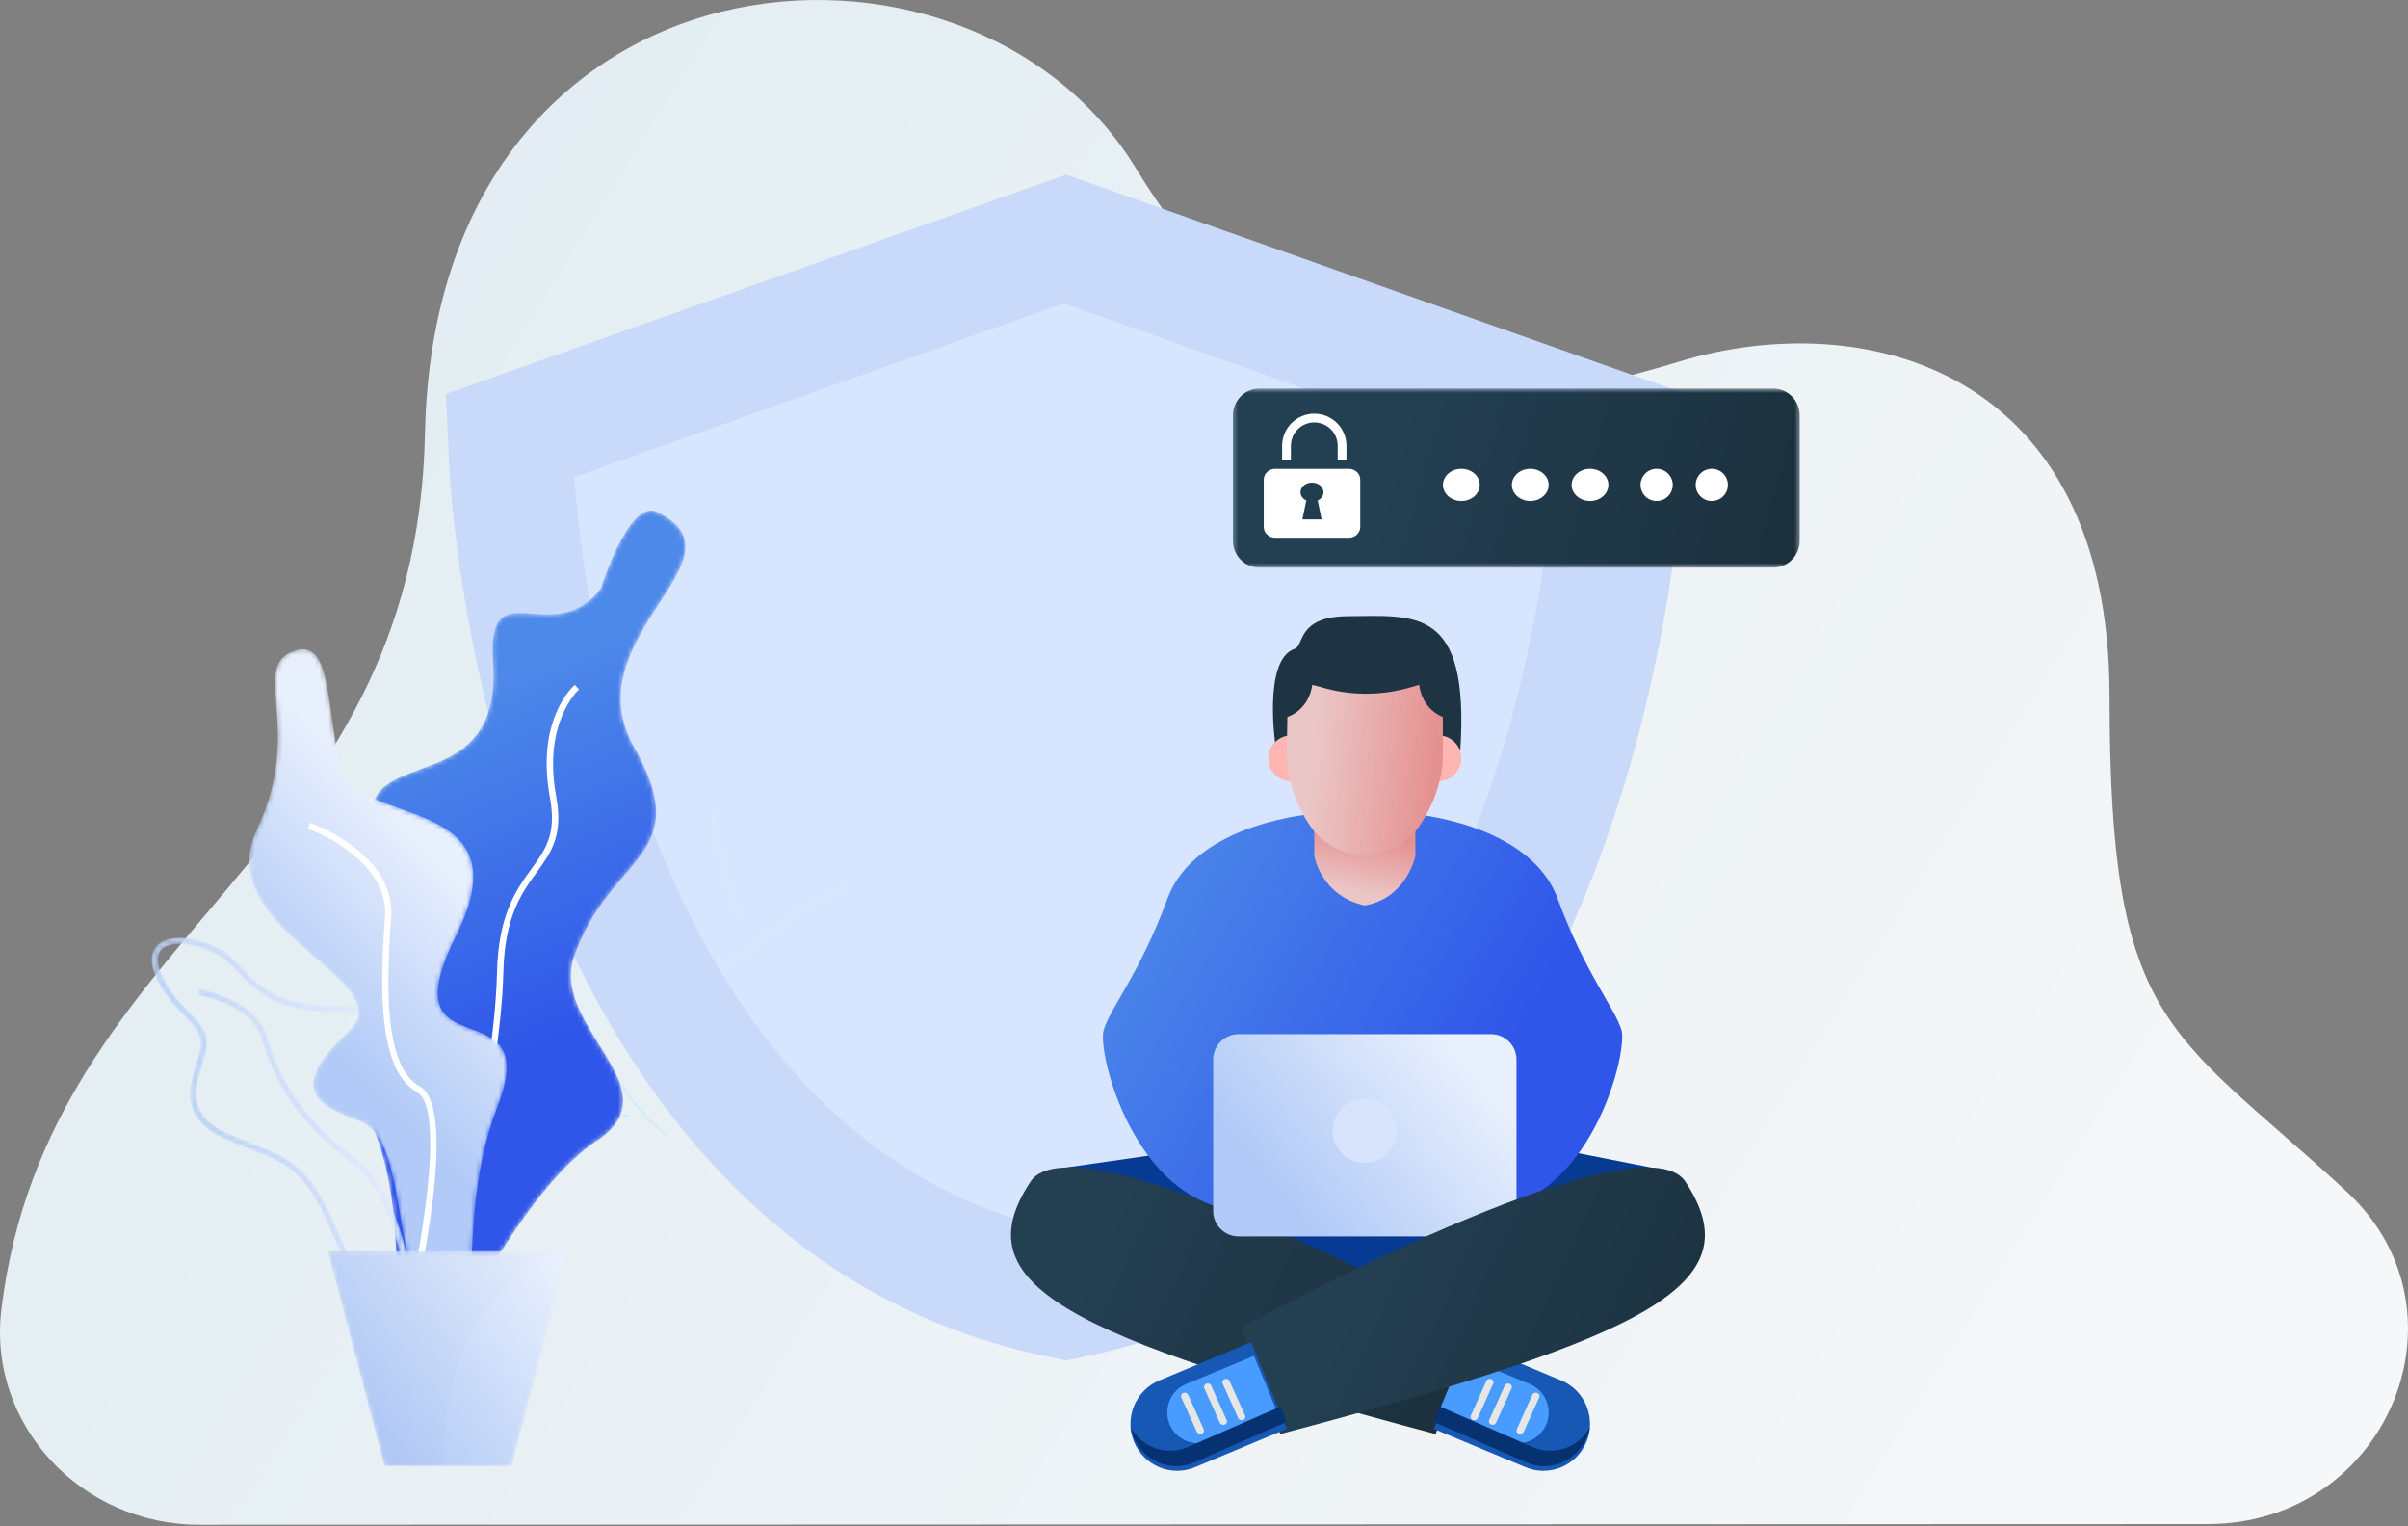 <svg xmlns="http://www.w3.org/2000/svg" xmlns:xlink="http://www.w3.org/1999/xlink" width="524" height="332" viewBox="0 0 524 332">
    <rect x="0" y="0" width="524" height="332" fill="#808080" stroke="none"/>
    <defs>
        <linearGradient id="a" x1="99.154%" x2="2.154%" y1="70.04%" y2="31.135%">
            <stop offset="0%" stop-color="#F6F7F8"/>
            <stop offset="100%" stop-color="#E0ECF2"/>
        </linearGradient>
        <path id="b" d="M.174.747h288.451V50H.175z"/>
        <linearGradient id="c" x1="26.417%" x2="118.82%" y1="38.439%" y2="65.139%">
            <stop offset="0%" stop-color="#233F52"/>
            <stop offset="100%" stop-color="#1A2D38"/>
        </linearGradient>
        <linearGradient id="d" x1="76.369%" x2="-.613%" y1="62.932%" y2="29.128%">
            <stop offset="0%" stop-color="#2F56E9"/>
            <stop offset="100%" stop-color="#4D89E9"/>
        </linearGradient>
        <linearGradient id="e" x1="59.67%" x2="42.999%" y1="18.628%" y2="85.34%">
            <stop offset="0%" stop-color="#E49190"/>
            <stop offset="100%" stop-color="#EBC6C6"/>
        </linearGradient>
        <linearGradient id="f" x1="16.528%" x2="94.593%" y1="47.889%" y2="55.562%">
            <stop offset="0%" stop-color="#EBC6C6"/>
            <stop offset="100%" stop-color="#E49190"/>
        </linearGradient>
        <linearGradient id="g" x1="17.189%" x2="91.969%" y1="68.24%" y2="26.668%">
            <stop offset="0%" stop-color="#B1CAF7"/>
            <stop offset="100%" stop-color="#E9F0FD"/>
        </linearGradient>
        <path id="h" d="M.28.538h123.363V39.49H.28z"/>
        <linearGradient id="i" x1="26.417%" x2="118.82%" y1="46.505%" y2="54.577%">
            <stop offset="0%" stop-color="#233F52"/>
            <stop offset="100%" stop-color="#1A2D38"/>
        </linearGradient>
        <path id="k" d="M52.777 16.965c-4.694 6.223-10.23 5.891-14.758 5.56-5.488-.403-9.495-.805-8.717 10.473 2.483 36.013-41.31 11.325-21.106 48.924 20.203 37.599-17.84 21.26-5.284 51.577 12.555 30.318-3.718 66.477 15.173 51.617 0 0 16.634-36.603 33.789-47.928 17.154-11.325-10.277-24.762-4.91-40.144C54.76 74.702 73.543 75.58 59.999 51.57 49.402 32.784 71.144 18.158 71.156 7.91v-.017c-.004-2.842-1.682-5.348-6.19-7.511a2.924 2.924 0 0 0-1.279-.3c-5.65 0-10.91 16.883-10.91 16.883"/>
        <linearGradient id="l" x1="53.078%" x2="45.891%" y1="59.665%" y2="18.842%">
            <stop offset="0%" stop-color="#2F56E9"/>
            <stop offset="100%" stop-color="#4D89E9"/>
        </linearGradient>
        <path id="n" d="M1.338 1.539C.15 2.664-.854 4.869 1.115 8.982c1.798 3.758 4.13 6.137 6.005 8.05 2.521 2.572 4.187 4.271 3.32 7.659-.203.794-.439 1.597-.674 2.403-1.685 5.76-3.593 12.287 6.266 16.717 2.093.94 4 1.688 5.681 2.348 6.883 2.7 11.038 4.33 15.728 14.227.907 1.916 1.709 3.732 2.484 5.488 3.697 8.377 6.496 14.714 14.137 14.714 1.059 0 2.21-.122 3.471-.376 3.164-.64 5.24-2.309 6.166-4.96 2.214-6.328-2.914-16.607-7.076-21.562-.069-.082-7.035-8.593-6.292-20.39.125-1.977.33-3.807.51-5.423.524-4.668.902-8.04-1.104-10.294-1.767-1.985-5.18-2.845-11.41-2.874-10.926-.052-15.246-4.573-18.717-8.208-1.474-1.543-2.867-3-4.559-3.924C11.954.887 8.753.017 6.107.017c-2.005 0-3.691.5-4.77 1.522m39.83 63.787a220.556 220.556 0 0 0-2.5-5.521c-4.92-10.383-9.51-12.184-16.458-14.91-1.667-.654-3.558-1.396-5.62-2.322-8.781-3.945-7.197-9.363-5.52-15.098.24-.82.479-1.639.686-2.448 1.057-4.128-1.027-6.254-3.666-8.946-1.898-1.936-4.049-4.13-5.75-7.685-.892-1.863-1.627-4.394-.068-5.872 2.052-1.945 7.267-1.41 12.13 1.245 1.506.822 2.767 2.142 4.227 3.67 3.648 3.82 8.19 8.573 19.693 8.627 5.728.027 8.936.773 10.402 2.42 1.603 1.8 1.253 4.921.77 9.24-.183 1.63-.39 3.478-.517 5.488-.778 12.355 6.304 20.986 6.606 21.348 4.12 4.904 8.786 14.665 6.836 20.241-.759 2.168-2.493 3.54-5.155 4.078-1.17.237-2.233.35-3.207.35-6.75 0-9.177-5.495-12.889-13.905"/>
        <linearGradient id="o" x1="11.559%" x2="87.782%" y1="58.348%" y2="23.77%">
            <stop offset="0%" stop-color="#B1CAF7"/>
            <stop offset="100%" stop-color="#E9F0FD"/>
        </linearGradient>
        <path id="q" d="M.172 1.493c.115.02 11.583 2.104 13.69 9.378 2.041 7.05 6.324 17.547 19.89 27.299 11.541 8.295 13.264 38.222 13.28 38.523l1.356-.07c-.067-1.256-1.778-30.868-13.835-39.535-13.229-9.508-17.4-19.726-19.386-26.585C12.827 2.422.914.262.407.173l-.235 1.32z"/>
        <linearGradient id="r" x1="25.985%" x2="73.602%" y1="58.348%" y2="23.77%">
            <stop offset="0%" stop-color="#B1CAF7"/>
            <stop offset="100%" stop-color="#E9F0FD"/>
        </linearGradient>
        <path id="t" d="M10.045.58C.172 3.99 12.3 17.404 1.92 39.442-8.46 61.48 33.603 72.316 21.984 83.23c-11.618 10.914-9.703 15.596 2.031 19.61 11.735 4.015 6.79 37.801 18.074 45.1 11.283 7.3 1.805-21.396 12.186-48.226 10.38-26.83-24.372-6.366-9.027-37.112C60.593 31.856 24.036 38.778 20.425 26.5 17.101 15.196 18.342.234 11.892.234c-.556 0-1.17.111-1.847.345"/>
        <linearGradient id="u" x1="41.444%" x2="58.409%" y1="58.348%" y2="23.77%">
            <stop offset="0%" stop-color="#B1CAF7"/>
            <stop offset="100%" stop-color="#E9F0FD"/>
        </linearGradient>
        <path id="w" d="M.324.203L12.687 47h27.631L52.682.203z"/>
        <linearGradient id="x" x1="11.878%" x2="99.718%" y1="70.895%" y2="11.188%">
            <stop offset="0%" stop-color="#B1CAF7"/>
            <stop offset="100%" stop-color="#E9F0FD"/>
        </linearGradient>
        <path id="z" d="M.324.203L12.687 47h12.776c0-41.699 27.22-46.797 27.22-46.797H.322z"/>
    </defs>
    <g fill="none" fill-rule="evenodd">
        <path fill="url(#a)" d="M43.407 331.735l437.035-.147c38.597-.014 58.227-45.62 30.68-71.89-.566-.54-1.144-1.08-1.733-1.618-37.68-34.45-50.335-35.235-50.335-106.615s-53.613-84.94-93.638-72.793C325.391 90.818 283.55 96.035 247.104 36.49 210.658-23.054 94.668-13.74 92.479 94.312c-1.88 92.82-82.084 107.787-92.176 190.56-3.045 24.973 17.225 46.872 43.104 46.863"/>
        <path fill="#C8D9F9" d="M227.264 295c-50.492-10.634-88.967-48.01-111.268-108.082-15.888-42.792-18.044-82.39-18.13-84.054L97 85.737 231.999 38 367 85.737l-.865 17.127c-.087 1.664-2.243 41.262-18.13 84.054-22.3 60.072-60.777 97.448-111.27 108.082L232 296l-4.735-1z"/>
        <path fill="#D8E5FF" d="M338 103.795L231.5 66 125 103.795S132.212 247.006 231.5 268C330.786 247.006 338 103.795 338 103.795"/>
        <path fill="#073A93" d="M232 254.013L280.783 247h42.888L362 254.553 296.061 288z"/>
        <path fill="url(#c)" d="M226 250.817s-86.556-47.16-96.77-31.707c-14.757 22.325 7.796 33.571 88.17 54.89l8.6-23.183z" transform="translate(95 38)"/>
        <path fill="#1858B5" d="M345.226 313.689c2.143-5.216-.315-11.193-5.489-13.35L319.757 292 312 310.884l19.98 8.336c5.173 2.16 11.105-.319 13.246-5.531"/>
        <path fill="#489BFF" d="M318.123 295l14.732 6.107c3.413 1.415 5.051 5.33 3.636 8.75-1.414 3.418-5.345 5.048-8.759 3.633L313 307.385 318.123 295z"/>
        <path fill="#063272" d="M313.32 306l20.143 8.81c4.67 2.042 9.934.138 12.537-4.234-.126.589-.273 1.177-.499 1.755-2.16 5.51-8.139 8.125-13.357 5.845L312 309.365l1.32-3.365z"/>
        <path fill="#E6E6E6" d="M320.062 307.971l3.384-7.513c.168-.378.644-.557 1.056-.402.41.157.606.594.437.971l-3.384 7.514c-.17.377-.644.559-1.057.404-.41-.157-.607-.597-.436-.974M324.06 308.972l3.384-7.513c.171-.38.647-.56 1.06-.402.41.157.605.592.434.97l-3.384 7.515c-.169.377-.644.558-1.055.401-.41-.155-.607-.594-.439-.971M330.061 310.971l3.384-7.513c.17-.378.644-.557 1.057-.402.41.157.607.594.436.971l-3.383 7.514c-.17.377-.644.559-1.055.404-.412-.157-.61-.597-.439-.974"/>
        <path fill="url(#d)" d="M257.846 186.12c-1.334-4.635-7.979-12.486-13.883-28.581C237.822 140.8 211.657 139 211.657 139l-10.156 5.495-10.16-5.495s-26.162 1.801-32.304 18.539c-5.906 16.095-12.547 23.946-13.883 28.58-1.335 4.636 5.874 34.632 26.564 38.881h59.562c20.693-4.249 27.9-34.245 26.566-38.88" transform="translate(95 38)"/>
        <path fill="url(#e)" d="M213 140v8.251s-1.934 9.215-11.04 10.749c-9.493-2.09-10.96-10.749-10.96-10.749V140h22z" transform="translate(95 38)"/>
        <path fill="#1E3442" d="M277.62 162.735s-2.99-19.257 4.158-21.597c1.946-.639.522-6.997 11.403-7.075 14.851-.107 26.555-2.155 24.606 28.937l-40.166-.265z"/>
        <path fill="#FFB5B1" d="M286 165a5 5 0 1 0-10 0 5 5 0 0 0 10 0M318 165a5 5 0 1 0-10.002.002A5 5 0 0 0 318 165"/>
        <path fill="url(#f)" d="M219 117.979l-.029-.01v-.004h-.01c-.21-.068-4.346-1.46-5.137-6.965l-2.269.645a34.268 34.268 0 0 1-19.195-.184l-1.808-.461c-.791 5.496-5.13 6.891-5.366 6.965h-.044l-.142 8.502c0 4.948 2.062 10.961 5.366 15.588C193.05 145.82 197.4 148 201.989 148c4.587 0 8.937-2.18 11.624-5.945 3.302-4.627 5.366-10.64 5.366-15.588l-.008-8.465.029-.023z" transform="translate(95 38)"/>
        <path fill="url(#g)" d="M229.467 187h-54.932a5.534 5.534 0 0 0-5.535 5.535v32.93a5.534 5.534 0 0 0 5.535 5.535h54.932a5.534 5.534 0 0 0 5.533-5.535v-32.93a5.534 5.534 0 0 0-5.533-5.535" transform="translate(95 38)"/>
        <path fill="#D7E4FC" d="M304 245.999a7 7 0 1 0-14 .003 7 7 0 0 0 14-.003"/>
        <path fill="url(#c)" d="M175 250.817s86.555-47.16 96.77-31.707c14.756 22.325-7.797 33.571-88.17 54.89l-8.6-23.183z" transform="translate(95 38)"/>
        <path fill="#1858B5" d="M246.774 313.689c-2.143-5.216.315-11.193 5.489-13.35l19.98-8.339L280 310.884l-19.98 8.336c-5.173 2.16-11.105-.319-13.246-5.531"/>
        <path fill="#489BFF" d="M278 307.385l-14.732 6.105c-3.414 1.415-7.347-.217-8.759-3.633-1.415-3.419.223-7.337 3.636-8.75L272.877 295 278 307.385z"/>
        <path fill="#063272" d="M278.68 306l-20.143 8.81c-4.67 2.042-9.934.138-12.537-4.234.126.589.273 1.177.499 1.755 2.16 5.51 8.139 8.125 13.357 5.845L280 309.365 278.68 306z"/>
        <path fill="#E6E6E6" d="M270.939 307.971l-3.384-7.513c-.169-.378-.644-.557-1.057-.402-.41.157-.607.594-.437.971l3.384 7.514c.17.377.646.559 1.057.404.41-.157.607-.597.437-.974M266.939 308.972l-3.384-7.513c-.17-.38-.646-.56-1.058-.402-.41.157-.606.592-.435.97l3.383 7.515c.169.377.644.558 1.055.401.41-.155.61-.594.439-.971M261.939 310.971l-3.384-7.513c-.17-.378-.644-.557-1.057-.402-.41.157-.607.594-.436.971l3.383 7.514c.17.377.644.559 1.055.404.412-.157.61-.597.439-.974"/>
        <path fill="#D2EBFF" d="M160.574 199.956a.273.273 0 0 1-.106-.128 105.86 105.86 0 0 1-5.467-23.553c-.014-.136.093-.259.243-.274.15-.014.284.086.3.224.9 7.957 2.734 15.845 5.442 23.447.047.13-.03.273-.174.316a.295.295 0 0 1-.238-.032M157.11 210.953a.278.278 0 0 1-.006-.439c6.99-5.392 14.218-10.97 21.967-15.429 1.423-.817 2.95-1.652 4.614-2.077.136-.036.274.054.308.197.032.144-.05.29-.187.323-1.608.411-3.1 1.226-4.491 2.028-7.72 4.442-14.934 10.008-21.911 15.393a.247.247 0 0 1-.294.004M144.612 246.955c-6.582-4.666-14.128-17.238-18.586-26.587a.256.256 0 0 1 .112-.34.242.242 0 0 1 .332.115c4.435 9.293 11.92 21.781 18.422 26.39.113.08.142.24.065.356a.244.244 0 0 1-.345.066M136.738 243c-8.434 0-22.298-5.68-31.604-10.543-.126-.067-.17-.216-.101-.332a.273.273 0 0 1 .358-.094c9.251 4.834 23.012 10.48 31.347 10.48.145 0 .262.11.262.245 0 .134-.117.244-.262.244"/>
        <g transform="translate(268 84)">
            <mask id="j" fill="#fff">
                <use xlink:href="#h"/>
            </mask>
            <path fill="url(#i)" d="M117.884.538H6.039C2.871.538.28 3.188.28 6.427v27.175c0 3.239 2.59 5.89 5.76 5.89h111.844c3.166 0 5.76-2.651 5.76-5.89V6.427c0-3.24-2.594-5.89-5.76-5.89" mask="url(#j)"/>
        </g>
        <path fill="#FFF" d="M293.506 117h-16.01c-1.377 0-2.496-1.05-2.496-2.346v-10.308c0-1.295 1.119-2.346 2.496-2.346h16.01c1.375 0 2.494 1.05 2.494 2.346v10.308c0 1.295-1.119 2.346-2.494 2.346M293 100h-1.908v-3.015c0-2.802-2.282-5.082-5.09-5.082s-5.093 2.28-5.093 5.082V100H279v-3.015c0-3.851 3.14-6.985 7.002-6.985 3.857 0 6.998 3.134 6.998 6.985V100z"/>
        <path fill="#223D4F" d="M288 107.087c0-1.153-1.12-2.087-2.499-2.087-1.382 0-2.501.934-2.501 2.087 0 .776.514 1.444 1.267 1.804l-.863 4.109h4.192l-.861-4.11c.751-.359 1.265-1.027 1.265-1.803"/>
        <path fill="#FFF" d="M322 105.499c0 1.933-1.792 3.501-4.001 3.501-2.21 0-3.999-1.568-3.999-3.501 0-1.933 1.79-3.499 3.999-3.499 2.21 0 4.001 1.566 4.001 3.499M337 105.499c0 1.933-1.792 3.501-4.001 3.501-2.21 0-3.999-1.568-3.999-3.501 0-1.933 1.79-3.499 3.999-3.499 2.21 0 4.001 1.566 4.001 3.499M350 105.499c0 1.933-1.79 3.501-3.999 3.501-2.21 0-4.001-1.568-4.001-3.501 0-1.933 1.792-3.499 4.001-3.499 2.21 0 3.999 1.566 3.999 3.499M364 105.499a3.5 3.5 0 1 1-7 .002 3.5 3.5 0 0 1 7-.002M376 105.499a3.5 3.5 0 1 1-7 .002 3.5 3.5 0 0 1 7-.002"/>
        <g>
            <g transform="translate(78 111)">
                <mask id="m" fill="#fff">
                    <use xlink:href="#k"/>
                </mask>
                <path fill="url(#l)" d="M52.777 16.965c-4.694 6.223-10.23 5.891-14.758 5.56-5.488-.403-9.495-.805-8.717 10.473 2.483 36.013-41.31 11.325-21.106 48.924 20.203 37.599-17.84 21.26-5.284 51.577 12.555 30.318-3.718 66.477 15.173 51.617 0 0 16.634-36.603 33.789-47.928 17.154-11.325-10.277-24.762-4.91-40.144C54.76 74.702 73.543 75.58 59.999 51.57 49.402 32.784 71.144 18.158 71.156 7.91v-.017c-.004-2.842-1.682-5.348-6.19-7.511a2.924 2.924 0 0 0-1.279-.3c-5.65 0-10.91 16.883-10.91 16.883" mask="url(#m)"/>
            </g>
            <path fill="#FFF" d="M90.796 281c8.365-5.732 18.155-45.677 18.739-69.47.3-12.187 3.996-17.264 7.258-21.744 3.119-4.282 5.812-7.98 4.243-16.472-2.998-16.227 4.884-23.232 4.964-23.301l-.912-1.013c-.351.3-8.56 7.524-5.414 24.554 1.466 7.933-.95 11.251-4.009 15.452-3.21 4.408-7.204 9.893-7.513 22.492-.627 25.534-10.636 63.25-18.152 68.4l.796 1.102z"/>
            <g transform="translate(33 204)">
                <mask id="p" fill="#fff">
                    <use xlink:href="#n"/>
                </mask>
                <path fill="url(#o)" d="M1.338 1.539C.15 2.664-.854 4.869 1.115 8.982c1.798 3.758 4.13 6.137 6.005 8.05 2.521 2.572 4.187 4.271 3.32 7.659-.203.794-.439 1.597-.674 2.403-1.685 5.76-3.593 12.287 6.266 16.717 2.093.94 4 1.688 5.681 2.348 6.883 2.7 11.038 4.33 15.728 14.227.907 1.916 1.709 3.732 2.484 5.488 3.697 8.377 6.496 14.714 14.137 14.714 1.059 0 2.21-.122 3.471-.376 3.164-.64 5.24-2.309 6.166-4.96 2.214-6.328-2.914-16.607-7.076-21.562-.069-.082-7.035-8.593-6.292-20.39.125-1.977.33-3.807.51-5.423.524-4.668.902-8.04-1.104-10.294-1.767-1.985-5.18-2.845-11.41-2.874-10.926-.052-15.246-4.573-18.717-8.208-1.474-1.543-2.867-3-4.559-3.924C11.954.887 8.753.017 6.107.017c-2.005 0-3.691.5-4.77 1.522m39.83 63.787a220.556 220.556 0 0 0-2.5-5.521c-4.92-10.383-9.51-12.184-16.458-14.91-1.667-.654-3.558-1.396-5.62-2.322-8.781-3.945-7.197-9.363-5.52-15.098.24-.82.479-1.639.686-2.448 1.057-4.128-1.027-6.254-3.666-8.946-1.898-1.936-4.049-4.13-5.75-7.685-.892-1.863-1.627-4.394-.068-5.872 2.052-1.945 7.267-1.41 12.13 1.245 1.506.822 2.767 2.142 4.227 3.67 3.648 3.82 8.19 8.573 19.693 8.627 5.728.027 8.936.773 10.402 2.42 1.603 1.8 1.253 4.921.77 9.24-.183 1.63-.39 3.478-.517 5.488-.778 12.355 6.304 20.986 6.606 21.348 4.12 4.904 8.786 14.665 6.836 20.241-.759 2.168-2.493 3.54-5.155 4.078-1.17.237-2.233.35-3.207.35-6.75 0-9.177-5.495-12.889-13.905" mask="url(#p)"/>
            </g>
            <g transform="translate(43 215)">
                <mask id="s" fill="#fff">
                    <use xlink:href="#q"/>
                </mask>
                <path fill="url(#r)" d="M.172 1.493c.115.02 11.583 2.104 13.69 9.378 2.041 7.05 6.324 17.547 19.89 27.299 11.541 8.295 13.264 38.222 13.28 38.523l1.356-.07c-.067-1.256-1.778-30.868-13.835-39.535-13.229-9.508-17.4-19.726-19.386-26.585C12.827 2.422.914.262.407.173l-.235 1.32z" mask="url(#s)"/>
            </g>
            <g transform="translate(54 141)">
                <mask id="v" fill="#fff">
                    <use xlink:href="#t"/>
                </mask>
                <path fill="url(#u)" d="M10.045.58C.172 3.99 12.3 17.404 1.92 39.442-8.46 61.48 33.603 72.316 21.984 83.23c-11.618 10.914-9.703 15.596 2.031 19.61 11.735 4.015 6.79 37.801 18.074 45.1 11.283 7.3 1.805-21.396 12.186-48.226 10.38-26.83-24.372-6.366-9.027-37.112C60.593 31.856 24.036 38.778 20.425 26.5 17.101 15.196 18.342.234 11.892.234c-.556 0-1.17.111-1.847.345" mask="url(#v)"/>
            </g>
            <path fill="#FFF" d="M89.658 286c1.081-4.568 10.318-44.768 1.7-49.627-7.596-4.282-7.41-20.94-6.224-36.67C86.182 185.777 68.22 179.27 67.456 179L67 180.28c.178.062 17.745 6.433 16.775 19.321-1.218 16.155-1.348 33.297 6.911 37.953 6.545 3.69.52 35.997-2.355 48.134l1.327.312z"/>
            <g transform="translate(71 272)">
                <mask id="y" fill="#fff">
                    <use xlink:href="#w"/>
                </mask>
                <path fill="url(#x)" d="M.324.203L12.687 47h27.631L52.682.203z" mask="url(#y)"/>
            </g>
            <g transform="translate(71 272)">
                <mask id="A" fill="#fff">
                    <use xlink:href="#z"/>
                </mask>
                <path fill="#050505" d="M.324.203L12.687 47h12.776c0-41.699 27.22-46.797 27.22-46.797H.322z" mask="url(#A)" opacity=".1"/>
            </g>
        </g>
    </g>
</svg>
